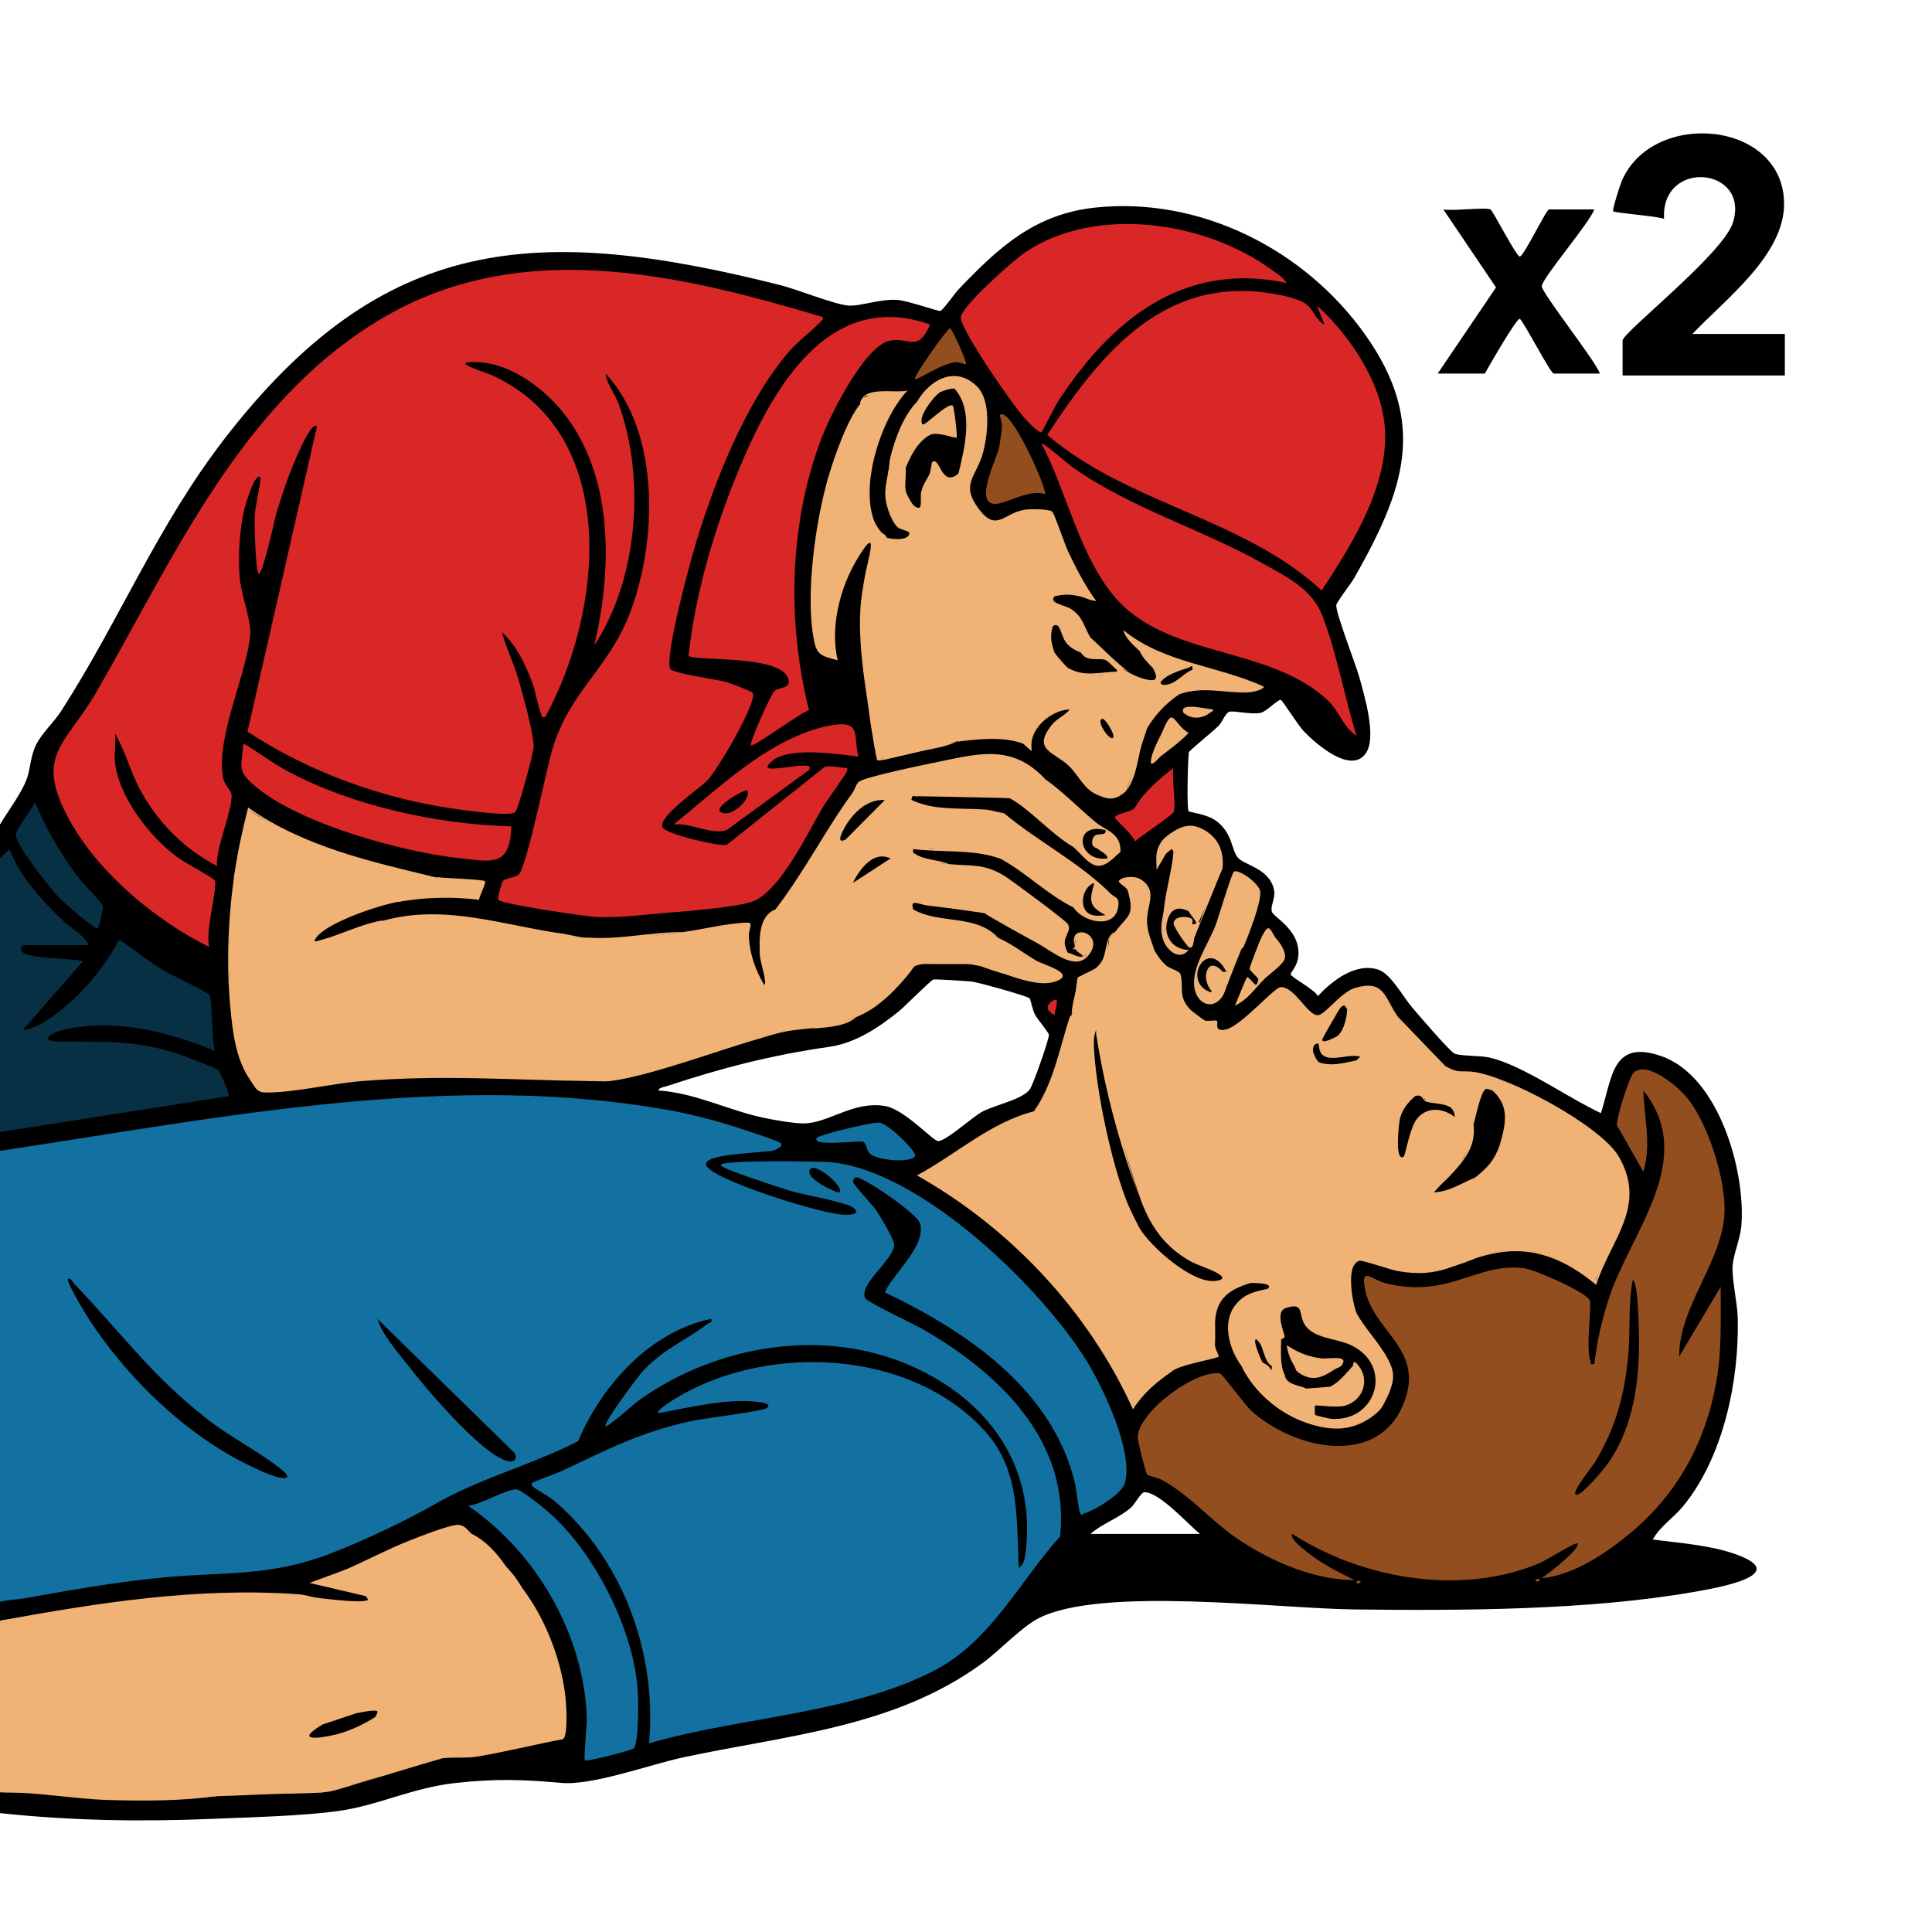 <?xml version="1.0" encoding="UTF-8"?>
<svg id="Layer_1" data-name="Layer 1" xmlns="http://www.w3.org/2000/svg" viewBox="0 0 1024 1024">
  <rect x="0" y="0" width="1024" height="1024" fill="#808080" stroke="none"/>
  <defs>
    <style>
      .cls-1 {
        fill: #ffffff;
      }

      .cls-2 {
        fill: #934e1f;
      }

      .cls-3 {
        fill: #f0b375;
      }

      .cls-4 {
        fill: #083045;
      }

      .cls-5 {
        fill: #1271a1;
      }

      .cls-6 {
        fill: #000000;
      }

      .cls-7 {
        fill: #d92626;
      }
    </style>
  </defs>
  <path class="cls-1" d="M0,437V0h1024v1024H0v-63l5.006-.823c49.789,3.056,100.293,3.724,149.707-.012,14.683-1.11,26.837-2.366,41.207-5.886,34.284-12.556,69.558-15.073,105.523-11.168,19.975-2.776,39.674-7.226,59.097-13.351l76.628-15.153c38.902-8.164,74.924-24.62,103.117-52.33,14.568-12.416,35.519-14.204,54.121-15.224,17.028-.933,34.124-.41,51.164.276,76.713,5.764,153.602,5.488,230.888-2.362,4.698-.477,53.946-7.38,52.597-13.445-1.637-7.36-42.191-12.731-50.141-13.151-5.56-.498-4.893-4.035-1.787-7.579,38.802-34.023,46.621-90.265,39.147-138.792,5.244-19.647,6.519-35.312,1.538-55.744-4.729-19.402-14.517-42.152-32.648-52.256-25.189-14.037-29.613,4.918-34.291,25.14-1.209,2.032-2.398,3.125-4.7,1.887l-35.14-19.417c-14.979-7.819-25.119-10.161-41.129-11.478-12.913-11.737-23.633-25.595-33.997-39.571-10.598-12.781-26.996-.698-35.869,8.47-.51.234-1.021.419-1.536.43-1.138.024-18.098-11.96-16.026-14.582,8.733-10.996.682-21.574-8.649-28.712-1.457-1.326-2.023-3.034-1.854-4.986,5.179-13.224-4.41-18.431-14.814-23.236-1.914-1.088-3.355-2.73-4.241-4.743-3.199-13.743-10.71-19.295-24.115-21.815-2.83-2.74-.913-28.155-.431-33.456,8.081-7.077,15.611-14.596,22.59-22.556,5.711.307,11.356.458,16.936.452,3.789-3.247,7.664-5.43,11.626-6.548,5.733,8.058,12.045,15.561,18.934,22.511,47.669,40.352,14.012-53.565,8.06-68.729l-.175-2.737c25.683-40.047,50.188-82.382,23.545-129.281-30.132-53.04-93.131-87.504-154.291-78.347-31.576,4.728-55.691,29.064-74.731,52.678l-2.64,1.359c-15.536-4.916-28.434-7.918-44.908-2.878l-5.577-.128c-58.827-18.072-127.037-36.121-189.44-24.697-103.659,18.977-159.651,120.759-204.803,206.469-9.265,17.234-19.702,33.729-31.734,48.597-4.562,16.298-8.764,28.372-19.155,42.46l-2.61.443Z"/>
  <path class="cls-5" d="M0,610l3.892-1.936c39.872-7.144,80.121-13.735,120.366-19.023,84.211-11.066,156.287-15.222,240.448-.636,4.548.788,49.059,13.136,50.668,16.301,2.196,4.317-2.01,5.987-5.487,7.183-11.828.285-23.048,2.036-33.661,5.251,5.437,7.767,72.895,28.391,74.567,24.577.252-.574-6.149-2.454-7.056-2.641-7.849-.83-61.915-15.971-62.938-20.151-.662-2.705.433-3.938,3.066-4.284,36.697-2.454,66.544-4.402,100.476,15.326,45.254,26.311,106.831,88.445,114.227,142.739,1.838,13.497-.686,17.939-11.317,25.193-4.117,2.809-15.512,10.491-17.162,3.127-4.853-55.448-53.293-91.139-100.416-113.539-3.324-1.598-2.151-4.76-.44-7.099l11.048-15.057c2.726-3.913,7.173-11.218,5.594-16.064-1.612-4.947-32.35-25.079-31.576-23.134,9.525,9.849,16.738,20.974,21.639,33.375-2.824,7.734-7.399,14.87-13.726,21.405-3.655,4.36-2.158,7.66,4.491,9.901,48.838,22.586,104.169,62.832,96.94,124.301l-9.978,12.29c-23.845,35.015-49.938,64.772-93.795,73.8-38.745,8.862-77.656,16.839-116.732,23.929-.317-21.575-1.207-41.554-7.835-62.381-9.254-29.08-27.84-57.612-54.033-73.235-1.945-1.912-1.738-4.495.718-5.756l14.545-5.728c33.802-18.7,69.329-28.404,106.395-32.707-17.391-.995-34.8.799-52.226,5.38-8.698-.977.262-7.195,3.575-9.47,40.84-28.043,107.446-28.215,149.005-1.181,31.919,20.763,38.678,45.597,38.439,81.625,7.616-65.349-51.351-106.363-111.845-106.737-40.371-.249-77.027,15.89-106.075,41.89-6.498,2.304-4.492-2.328-2.762-6.174,8.632-19.191,31.015-37.559,47.389-47.212-28.516,10.244-48.585,34.765-60.687,61.795-39.043,16.386-77.395,33.772-114.896,52.997-30.206,15.386-62.749,18.096-95.991,19.034-31.629,3.141-63.188,8.063-94.331,13.234l-2.523-1.511v-239Z"/>
  <path class="cls-6" d="M0,437c4.187-7.055,11.568-16.771,14.222-24.278,2.056-5.816,1.84-11.752,4.954-18.046,3.031-6.126,9.448-11.907,13.226-17.774,30.669-47.618,50.797-97.818,86.186-143.814,84.332-109.607,166.011-114.381,294.832-82.01,9.118,2.291,28.822,10.294,36.204,10.874,6.442.506,16.359-3.584,25.909-2.988,5.406.338,21.686,6.084,22.844,5.844,1.3-.27,7.845-9.497,9.596-11.335,21.109-22.16,40.382-40.049,72.549-43.451,55.683-5.889,110.928,22.259,142.864,67.09,33.828,47.488,20.674,82.808-5.581,129.193-1.613,2.85-9.247,12.612-9.521,14.344-.585,3.69,10.429,31.859,12.212,38.354,2.687,9.793,9.389,31.884,3.355,40.347-7.986,11.201-26.565-5.25-32.877-11.825-2.805-2.922-11.116-15.998-11.993-16.519-1.275-.758-7.669,6.107-10.696,6.778-5.147,1.14-13.585-1.172-16.678-.55-1.847.371-3.825,5.429-5.577,7.295-2.41,2.568-15.51,13.137-15.859,14.141-.514,1.479-1.295,30.239-.163,31.322.562.538,9.742,1.537,14.489,5.011,9.025,6.605,8.047,15.726,11.764,19.741,3.031,3.274,12.829,5.065,17.2,12.293,4.64,7.673-.544,11.856.676,16.252.64,2.305,11.215,7.823,13.564,17.513s-3.845,14.457-3.65,15.579c.28,1.615,13.111,8.34,14.451,11.6,7.651-8.288,20.132-17.965,32.051-14.03,6.66,2.199,13.114,14.447,17.937,20.059,3.172,3.692,20.047,23.477,22.536,24.464,3.245,1.287,13.208.987,18.025,1.975,4.166.855,8.736,2.657,12.635,4.365,15.227,6.666,31.514,17.923,46.824,25.176,6.047-18.63,5.78-39.442,32.164-30.165,30.386,10.684,44.547,60.814,42.303,89.649-.541,6.946-4.203,15.371-4.641,21.152-.544,7.176,2.5,19.84,2.702,27.834.841,33.203-7.575,73.935-29.072,100.004-4.989,6.05-12.045,10.487-15.966,17.523,14.05,1.834,30.421,2.977,43.781,7.73,31.078,11.057-10.96,18.121-21.578,19.984-55.95,9.816-123.643,10.043-180.741,9.335-40.882-.507-134.054-12.375-167.161,4.762-8.822,4.567-20.668,17.179-29.409,23.591-46.88,34.39-103.662,38.217-158.902,50.098-17.641,3.794-47.956,14.965-64.477,13.496-20.626-1.833-34.827-2.287-55.996.03-22.869,2.504-41.032,11.906-62.139,14.861-19.097,2.673-46.973,3.32-66.839,4.161-37.591,1.591-75.136.979-112.538-3.038v-11c.564-1.913,1.436-1.912,2,0l11.966-.041c33.414,3.588,67.251,4.775,101.034,2.041,8.326-3.099,17.47-3.512,26-1,9.768-1.568,19.768-1.901,30-1,1.644-2.807,10.492-5.307,13-3,16.504-5.554,33.171-10.554,50-15,.26-.913.754-1.66,1.54-2.193.749-.507,16.455-1.151,17.46,1.193,14.844-3.577,29.824-6.906,44.94-9.988,4.076-1.055.126-27.961-.488-30.616-4.022-17.401-10.205-33.653-20.452-48.396-3.377-.07-9.881-8.72-9-12-5.155-6.476-11.037-12.461-18-17-2.007.123-4.33-.816-6.97-2.817-18.812,4.876-37.129,12.123-54.949,21.739-1.684.443-3.378.461-5.081.078l-13.634,5.893c-.43.531-.409,1.11-.031,1.727,8.486,1.168,16.707,3.295,24.666,6.381,3.596-.919,3.7,2.543.451,4.314-2.155,1.175-21.02-.381-24.274-1.186l-1.177-2.128c-11.443-1.432-24.182-2.151-36.601-1.98-45.389.628-87.788,6.291-132.399,13.98v-10c4.646-1.134,9.58-1.221,14.256-2.065,23.058-4.164,48.894-8.684,73.256-10.923,32.822-3.016,55.589-.34,87.471-12.529,17.302-6.615,40.187-17.449,55.667-26.333,23.964-13.752,51.084-20.655,75.737-33.263,12.504-29.589,38.167-58.12,70.607-64.881.609,2.574-.78,1.756-1.872,2.592-11.706,8.948-22.9,12.991-34.147,24.877-2.487,2.628-21.566,28.019-19.974,29.514.818.768,15.789-12.441,17.688-13.801,40.938-29.322,97.789-38.918,144.658-18.034,39.477,17.589,65.044,51.459,60.516,96.209-.332,3.285-.741,9.04-3.851,10.638-1.424-26.573.895-52.061-18.473-73.037-39.031-42.272-112.237-45.855-160.558-18.483-1.081.612-13.897,8.046-11.98,9.509,16.669-2.946,36.403-8.065,53.376-5.862,2.264.294,7.272,1.228,3.618,3.367-2.788,1.632-33.467,5.342-40.177,6.823-27.041,5.968-44.058,15.08-68.459,26.541-2.377,1.116-14.796,5.548-15.352,6.159-.368.405-.232,1.384.621,2.055,3.229,2.546,8.089,4.696,11.842,7.959,36.034,31.332,53.854,80.614,49.537,127.969,48.04-13.972,107.063-15.51,151.666-38.829,29.452-15.398,44.746-46.847,66.189-70.812,5.41-50.493-32.05-86.275-72.193-109.528-4.721-2.735-30.241-14.738-31.163-16.856-3.281-7.533,15.648-20.672,15.455-28.371-.069-2.733-7.721-15.456-9.725-18.34-1.941-2.793-12.055-13.4-12.109-14.923-.035-.994.554-2.104,1.432-2.327,3.17-.805,32.975,19.277,34.227,24.699,2.818,12.198-14.113,25.794-18.781,36.271,43.455,20.799,88.623,51.356,100.698,100.814.844,3.458,1.875,14.523,2.77,16.231s1.448.348,2.17.134c5.659-1.669,20.103-10.264,21.679-16.345,4.299-16.588-11.115-49.263-19.907-63.732-24.002-39.496-89.175-102.458-136.875-106.125-4.244-.326-57.462-1.344-57.549,1.538-.06,1.985,33.543,12.634,37.248,13.763,6.777,2.064,29.297,5.861,33.102,8.898,3.902,3.114-.389,3.627-3.943,3.719-11.247.293-63.446-16.572-71.889-23.886-1.604-1.39-3.587-2.507-1.5-4.488,4.21-3.996,27.946-4.507,34.44-5.564,1.022-.166,6.046-2.286,4.549-3.926-1.352-1.48-26.05-9.339-30.006-10.5-7.593-2.228-17.078-4.746-24.791-6.216-118.331-22.555-241.962,3.083-359.198,20.698v-10l.375-2.083,118.454-18.603c.412-.404-3.623-9.689-4.496-10.631-1.246-1.344-21.74-8.82-24.759-9.502-20.417-4.612-38.779-5.982-59.689-5.191-10.615-1.397-5.96-7.747,1.838-9.725,26.691-6.769,54.399-.315,79.521,9.448-.444-8.488-1.126-16.933-2.044-25.337-16.479-7.537-31.772-17.151-45.88-28.84.366.624.372,1.245.14,1.914-4.206,12.133-26.004,34.122-37.709,41.147-2.008,1.205-11.454,6.316-13.005,5.271-1.792-1.206-1.772-1.794-1.642-3.878l28.832-33.199c-9.168-.27-18.219-1.383-27.154-3.338-4.41-1.024-5.392-8.283-.281-6.452.007-.772.172-1.944.679-2,4.055-.451,27.568-.756,30.415,0,1.393.37,2.453.868,3.406,2-17.311-11.581-33.032-28.112-42.979-47.196-1.216,1.444-2.094,2.376-4.021,1.196v-18Z"/>
  <path class="cls-3" d="M250,813c6.961,4.541,12.849,10.522,18,17,4.398,4.81,5.564,6.351,9,12,13.7,20.878,25.976,52.152,22.304,77.429-.181,1.245-1.772,1.832-2.918,1.986l-25.143,5.319-17.449,3.033-.795,1.233c-6.169,1.02-13.415.173-19,1-16.824,4.444-33.49,9.444-50,15-4.722,1.36-7.835,2.602-13,3l-28.641-.097c.651.378.199.744-1.359,1.097-8.69.382-17.284.793-26,1-33.316,2.701-66.985,1.574-99.559-1.961l-13.441-.039c-.667.007-1.333-.005-2,0v-90c55.431-10.913,112.24-19.191,169-13,4.613.41,22.935,2.953,26,.989.175-.112-.701-1.564-1-1.989-8.248-3.161-16.788-5.352-25.621-6.573l.167-1.217,14.454-6.21c11.366-4.944,22.493-10.931,34.036-15.464,4.871-1.913,22.205-8.829,26.242-8.325,3.374.422,4.755,3.149,6.722,4.789Z"/>
  <path class="cls-4" d="M0,455l4.986-4.992c5.543,14.619,17.218,27.398,28.488,38.018,4.246,4.001,11.29,7.713,13.526,12.974H12.5c-.392,0-1.664,1.494-1.496,2.485.852,5.018,27.834,4.164,33.007,6.026l-32.005,36.483c8.73-.815,19.405-9.525,26.006-15.483,9.599-8.665,19.149-20.942,25.004-32.508,7.848,4.856,14.824,10.912,22.679,15.803,3.762,2.342,24.436,12.119,25.138,13.357,1.996,3.518,1.083,24.189,3.162,29.832-25.005-10.029-50.982-17.014-78.195-11.695-8.499,1.661-16.406,6.693-3.288,6.787,22.067.159,37.244-.927,59.252,5.65,3.388,1.013,22.379,8.085,23.957,9.549,1.022.947,6.291,12.717,5.286,13.711L0,600v-145Z"/>
  <path class="cls-3" d="M169,847c-26.746-.82-53.722-1.989-80.485.015-29.778,2.229-58.907,9.512-88.515,12.985v-1c52.378-9.59,104.93-17.859,158.48-13.979,3.298.239,7.503,1.711,10.52,1.979Z"/>
  <path class="cls-6" d="M897,177h49v22h-86v-18.5c0-4.297,53.279-45.922,58.48-62.516,9.226-29.431-38.292-34.032-36.486-1.98-3.493-1.451-25.962-3.119-26.995-4.011-.628-.542,3.666-13.962,4.522-15.971,16.276-38.219,85.557-32.294,86.078,11.646.327,27.526-31.469,51.22-48.6,69.333Z"/>
  <path class="cls-6" d="M790,111c1.283.718,13.693,24.981,15.5,24.978,2.136-.004,14.03-24.978,15.5-24.978h24c-2.49,7.161-27.532,36.218-27.824,40.661-.224,3.402,28.395,39.437,30.824,46.339h-24.5c-1.707,0-16.385-28.49-18.012-29.007-1.639-.521-16.808,25.916-18.488,29.007h-25l30.912-45.653-27.912-41.347c4.215.944,22.752-1.258,25,0Z"/>
  <path class="cls-6" d="M151.995,782.994c-3.191,2.815-24.677-8.581-28.661-10.827-30.341-17.103-57.017-43.86-76.146-72.854-1.546-2.343-12.237-20.201-11.182-21.307,1.252-1.313,2.681,1.759,3.195,2.293,25.362,26.345,40.51,48.305,70.907,72.092,11.723,9.174,29.977,18.615,39.824,27.175.71.617,3.101,2.51,2.062,3.427Z"/>
  <path class="cls-6" d="M272.794,770.182c1.895,3.643-.828,5.206-4.502,4.042-14.024-4.441-43.042-38.841-52.683-51.333-5.511-7.141-12.966-15.478-15.597-23.891l72.783,71.182Z"/>
  <path class="cls-6" d="M444.994,631.995c-.727.725-17.325-6.664-15.993-11.474,1.706-6.163,18.819,8.656,15.993,11.474Z"/>
  <path class="cls-7" d="M61,404.5c2.406,18.574,18.425,39.025,33.09,49.91,2.969,2.204,19.454,11.16,19.808,12.27,1.432,4.49-5.476,28.278-2.91,35.32-28.474-14.114-58.68-39.205-74.157-67.332-19.077-34.671-2.126-39.48,14.336-68,41.039-71.102,76.586-153.27,150.527-197.473,73.55-43.97,157.321-24.154,234.302-1.179.369,1.48.068,1.31-.635,2.079-4.939,5.399-12.187,10.448-17.33,16.438-22.623,26.35-39.321,68.55-49.296,101.704-3.128,10.396-16.303,58.69-13.591,66.123.961,2.635,25.504,5.737,30.639,7.358,1.655.522,12.754,4.793,13.13,5.395,2.866,4.589-18.658,41.02-23.877,46.425-4.338,4.492-26.05,19.094-23.959,24.822,1.337,3.664,29.991,10.419,34.164,9.398l51.794-41.254c1.905-.812,8.104.138,10.461.522,1.168.19,1.926-.603,1.523,1.488-.28,1.453-10.892,15.918-12.822,19.184-7.739,13.096-22.488,44.375-37.003,49.997-8.453,3.274-37.129,5.366-47.713,6.287-11.487,1-23.505,2.481-35.029,2.069-5.745-.206-50.904-6.915-52.369-9.135-.566-.859,1.844-9.104,2.434-9.897,1.275-1.713,6.239-1.665,8.442-3.558,4.026-3.46,14.718-55.734,17.54-65.46,9.205-31.719,29.724-42.875,41.248-72.752,14.629-37.929,16.444-95.782-12.735-127.246.689,5.738,4.801,10.439,6.75,15.738,14.438,39.256,10.529,93.103-12.751,128.255,9.175-39.142,10.418-86.459-14.198-120.306-10.44-14.354-28.826-28.831-47.278-29.72-17.36-.836,3.541,5.209,7.145,6.854,68.622,31.327,58.889,125.518,28.307,181.177-2.498.37-1.562-.132-2.092-1.389-1.997-4.737-2.813-11.704-4.878-17.125-3.678-9.655-8.377-19.442-16.006-26.477,2.293,8.483,6.264,16.325,8.705,24.778,2.195,7.601,8.137,28.991,8.175,35.823.018,3.168-8.328,33.944-9.853,34.927-3.456,2.228-25.869-.955-31.358-1.714-38.619-5.342-78.053-19.681-110.508-41.011l36.824-161.805c-3.367-3.815-14.113,24.09-14.738,25.75-2.351,6.247-4.837,13.83-6.763,20.237-.627,2.087-7.696,34.554-9.482,32.007-1.641-2.34-2.244-27.165-1.994-31.483.188-3.245,3.637-18.777,2.977-19.511-2.8-3.118-8.017,14.936-8.319,16.169-2.713,11.074-3.518,24.977-2.713,36.362.612,8.657,6.052,23.292,5.702,29.834-1.1,20.528-18.528,55.129-14.431,76.894.687,3.652,4.366,6.761,4.495,9.024.493,8.686-8.346,27.555-7.74,37.71-17.596-9.187-31.514-23.25-40.844-40.644-5.251-9.791-7.618-20.336-13.145-29.355.449,4.912-.618,10.726,0,15.5Z"/>
  <path class="cls-3" d="M612,504c2.185,3.446,3.265,5.247,6.482,8.015,1.388,1.194,6.772,2.745,7.191,4.262,1.927,6.979-1.56,11.911,5.326,18.931.561.572,7.244,5.653,7.712,5.763,1.587.372,5.801-.385,6.251.069.939.948-1.958,6.279,5.062,4.511,7.959-2.005,25.25-22.036,28.626-22.33,7.434-.647,14.451,15.227,19.88,14.839,3.891-.278,12.097-12.1,19.462-14.355,16.096-4.928,15.867,5.448,23.007,15.295,7.788,9.121,15.733,18.335,25,26,6.812,3.956,7.94,2.425,14,3,15.691,3.532,29.657,10.271,43.595,18.497,25.729,15.184,48.459,29.198,35.611,62.942-4.662,10.2-9.3,20.138-13.914,29.812-17.725-13.586-38.993-21.737-60.798-13.51-21.987,10.483-41.593,9.548-63.873,1.839-8.986,6.463-5.36,19.222-1.621,28.42,3.873,7.105,9.679,13.159,14,20,5.33,7.871,6.13,16.391,2,25-2.389,5.015-3.219,6.56-8,10-11.376,6.924-22.701,6.119-35,3-14.162-4.904-27.684-16.5-34-30-6.862-11.463-10.463-28.067,2-37,4.467-2.82,11.504-3.59,11.995-4.006,3.569-3.021-7.994-3.024-8.995-2.994-10.497,1.496-20.899,9.452-19,21-.032,3.634.225,7.383,0,11-.53,2.051-.198,4.202.995,6.453l-19.732,5.659c-2.283.407-3.705,1.369-4.263,2.888-8.03,5.494-15.245,11.637-20.5,19.978-23.569-52.081-64.946-96.002-114.498-123.992,20.924-11.226,38.546-27.893,61.997-33.986,1.635-1.416,2.961-2.914,4.106-4.748,7.637-12.23,11.871-31.322,14.894-45.252.115-.351.899-.699,1-1,1.428-4.029,2.095-8.029,2-12,.418-1.849.922-7.398,1.176-7.829.282-.478,8.022-3.886,9.824-5.171,4.34-3.88,6.655-9.315,6.947-16.305l3.053-2.695c6.821-9.069,10.351-8.337,7-21-.328-1.975-1.401-4.046-3.219-6.213,15.472-5.812,15.195,9.38,12.799,19.977-.744,6.284,1.568,11.838,4.42,17.236Z"/>
  <path class="cls-3" d="M554,413c9.638,6.771,17.902,15.554,27,23l1.396,2.57c-7.811-.408-11.926,6.663-7.253,12.967.225,1.442-.255,1.875-1.495,1.22l-4.647-3.757c-11.871-6.826-23.376-20.447-34-26-15.823-1.948-31.823-2.281-48-1-3.103.555-3.166-1.566-4,2,10.419,5.044,23.085,6.71,38,5,4.752.299,6.689,1.298,11.306,2.118,18.112,15.148,40.097,26.109,56.694,42.882,4.876,3.166,3.113,12.118-2.377,12.844-.951.126-1.135-.735-.623-1.844-6.125-.21-10.264-3.721-9.575-10.244-.007,2.784-.482,5.199-1.425,7.244,2.05,3.673-.257,4.056-2.504,1.027l-3.496-2.027c-13.688-6.691-25.71-18.959-39-26-5.32-1.905-10.486-3.572-15.5-5-.148.504-.298.897-.456.9-6.75.14-13.969-.39-20.544-.9-3.111-.377-6.277-.377-9.5,0-.092.2-.091,1.692,0,2,5.344,3.63,11.677,5.63,19,6,11.717,1.149,18.338-.517,29.31,6.19,3.652,2.232,32.508,23.653,33.599,25.457,2.936,4.857-4.794,6.738.091,15.354,9.319,4.764.037,4.674-5.111.855-3.532-2.645-7.162-4.596-10.889-5.855-3.687-2.027-27.018-14.721-28-16-9.533-2.678-19.955-3.964-30-4-4.993-.58-9.757-3.869-8,2,1.653,2.259,4.218,3.052,6.857,3.738,13.856,1.439,26.57,5.193,38.143,11.262,8.38,3.931,13.119,7.984,20.307,12.193,3.821,2.237,21.122,6.732,10.693,10.807-13.566-.112-26.916-2.749-40.05-7.91-10.498-2.343-25.051-4.225-34.95-.09-.337.235-.686.683-1,1l-3,4c-7.136,8.548-16.072,17.63-27,22-12.19,4.706-24.906,6.664-38.15,5.874-30.572,10.385-61.522,19.761-92.85,28.126-2.711.293-6.166.031-9,0-53.101-5.465-108.727-3.454-162.225,4.346-8.461,2.832-14.719,1.384-18.775-4.346-8.141-11.3-9.739-26.254-11-40,.012-5.516.012-11.016,0-16.5-.937-5.141-.861-11.746,0-17,.32-5.461.32-10.961,0-16.5.475-5.815,1.202-12.208,2-18,2.625-11.6,5.177-23.459,7.655-35.579,29.442,18.202,64.346,29.724,99.345,35.579.329.039.671-.036,1,0,7.783,1.327,15.669,2.125,23.656,2.397,1.119,1.091-1.261,7.611-2.667,8.154-14.566-1.335-28.563-.518-41.989,2.449-10.016,1.706-36.609,10.588-43.02,18.48-3.55,4.37,1.73,1.578,3.02,1.52,10.358-2.591,21.711-6.043,31-10,.324-.054.674.05,1,0,17.582-3.859,35.646-2.777,53.239.182,14.376,3.089,28.629,5.361,42.761,6.818,3.199.441,8.062,1.783,11,2,17.278.66,34.611-.34,52-3,10.921-1.458,23.031-4.687,34-5,.41,10.661,1.316,24.14,9,33,1.862-.332-1.781-11.431-2-14-1.325-10.735,1.342-19.401,8-26,16.07-21.079,26.205-41.741,41-62,1.352-1.317,2.558-2.982,3.619-4.993,4.439-3.594,47.607-12.2,55.718-13.362,17.1-2.449,29.452-1.358,42.663,11.355Z"/>
  <path class="cls-2" d="M890.011,718.994l21.985-36.986c-.109,17.135.734,33.178-2.296,50.192-5.957,33.442-21.395,61.052-47.809,82.191-12.659,10.131-28.667,20.578-44.886,22.114,2.03-1.184,21.55-16.051,18.989-18.5-.789-.754-16.793,9.063-19.324,10.164-41.248,17.952-94.669,8.892-131.664-15.165-2.268,2.443,8.413,10.101,10.107,11.382,7.011,5.305,15.084,9.212,22.899,13.113-21.138-.127-42.714-9.277-60.315-20.696-15.171-9.842-26.012-23.647-41.669-32.331-2.084-1.156-7.193-2.176-8.038-2.962-.724-.673-4.88-17.716-4.958-19.137-.711-13.062,29.759-36.224,43.465-34.485,1.272.161,13.427,16.824,16.481,19.634,21.729,19.992,66.093,30.865,80.517-2.529,12.887-29.836-15.809-38.75-20.052-61.935-2.22-12.128,3.263-4.722,11.719-2.72,32.951,7.799,46.989-11.001,72.228-8.229,5.949.653,32.581,12.443,35.102,16.902,1.431,2.531-2.211,25.031.475,32.529.47,1.312-.627,1.801,2.027,1.463,1.446-12.084,4.157-23.991,7.992-35.519,11.617-34.925,46.929-73.317,18.026-109.484.381,14.363,4.412,28.763-.025,42.991l-13.978-24.572c-.437-3.387,6.517-25.755,8.937-27.971,7.139-6.534,23.856,7.846,28.468,13.638,11.02,13.839,20.224,42.851,19.622,60.446-.884,25.857-24.244,49.934-24.025,76.462Z"/>
  <path class="cls-3" d="M518,205c6.329,10.923,4.671,23.146,3,35-3.468,12.794-12.193,16.457-2.235,29.735,9.582,12.778,13.318,1.849,24.825.356,2.549-.331,12.611-.393,14.163,1.157,1.167,1.166,6.76,17.683,8.391,21.107,4.326,9.08,8.907,18.016,14.848,26.151-3.144-.076-5.53-1.753-8.993-2.507-3.325-2.786-9.16-1.426-13,0-3.405,3.816,5.166,4.512,8.691,6.808,6.322,4.118,6.795,9.342,10.309,15.192,3.217,3.187,6.114,6.619,8.691,10.296.141,1.865-12.032.539-13.691-2.296-6.444,3.278-11.652-7.202-13.538-12.713l-1.462-1.287c-2.964,4.375-1.219,9.672,1,14,2.581-1.498,8.436,5.474,7,8,7.775,4.33,16.441,4.996,26,2-.873-.284-.86-.618,0-1-.521-1.403-.496-2.563.841-2.069,5.549,4.107,11.413,6.827,17.59,8.162,2.753-1.354,4.276-1.052,4.569.908,5.408-2.037,10.786-4.591,16.134-7.661l.866.661c.097-.607.25-1.165.595-1.55,1.566-1.748,33.392,8.232,34.819,10.467,1.365,2.139-5.408,2.129-7.566,2.061-12.913-1.644-22.695-.939-35.233,1.489-.114.022,1.499-1.609.386.532-6.872,4.644-12.793,10.853-17,18-3.653,11.014-7.32,22.014-11,33-.279.344-.656.722-1,1-4.964,3.837-9.394,2.591-15,1-6.656-2.993-9.476-10.329-14.453-15.047-7.846-7.438-19.79-8.476-8.968-21.874,2.68-3.318,6.804-4.76,9.421-8.068-10.323.326-22.568,11.063-20.009,21.987-1.928-.868-3.278-2.866-4.991-3.998-10.666-4.876-22.921-3.819-34-1-.329.038-.673-.043-1,0-6.848,1.307-12.848,2.973-18,5-4.331.991-8.684,2.03-13,3-3.452.176-6.928.674-10.428,1.495l-2.337-14.702-1.235-.793c-.834-4.535-1.307-9.409-2-14-1.911-16.538-3.791-33.313-4-50,.325-5.741,1.38-11.51,2.322-17.178,1.299-7.811,8.567-30.556-4.174-9.174-9.067,15.216-14.251,35.935-10.148,53.342-9.937-2.622-11.362-3.103-12.999-12.989-1.573-28.298,1.68-56.578,8-84,3.138-10.725,10.065-30.64,17-39-1.269-6.213,21.479-7.029,22.034-5.932-12.329,20.03-29.196,58.587-8.034,76.932,2.869.945,11.96,1.677,11.978-2.5.004-1.045-4.535-1.731-6.063-2.915-1.964-1.523-4.087-6.151-4.915-8.585-1.134-7.305-1.134-14.639,0-22,.389-2.387.342-4.358,1-7,3.724-10.06,7.862-20.108,14-29,6.776-11.897,20.63-19.513,32-8Z"/>
  <path class="cls-7" d="M701.994,171.994l-3.983-9.994c15.283,13.599,29.868,34.756,34.535,54.954,7.817,33.829-14.167,68.85-32.046,96.027-41.423-38.449-102.756-45.868-145.445-82.481,27.412-41.76,60.245-83.069,116.292-75.345,5.603.772,15.703,2.623,20.373,5.627,4.811,3.096,5.4,9.001,10.276,11.213Z"/>
  <path class="cls-1" d="M545.797,529.214c.361.47,1.591,6.445,2.823,8.665,1.293,2.329,7.254,9.451,7.328,10.572.15,2.26-8.377,26.523-10.095,28.902-3.883,5.376-18.734,8.383-25.176,11.824-5.329,2.846-18.999,15.457-23.35,15.625-2.723.105-17.885-16.808-28.069-18.561-17.145-2.951-29.961,9.167-43.397,9.183-5.29.006-15.417-1.78-20.869-2.917-18.805-3.924-36.497-13.251-55.988-14.518.011-1.519,3.003-1.847,4.229-2.253,29.362-9.726,55.739-16.526,86.136-20.865,14.091-2.011,26.283-10.185,37.095-18.905,2.962-2.388,16.798-16.395,18.271-16.802.989-.273,18.219.814,20.485,1.115,3.419.454,29.606,7.672,30.576,8.935Z"/>
  <path class="cls-7" d="M492.999,172.012c-6.723,15.569-11.603,6.083-21.818,8.67-13.191,3.341-30.863,38.87-35.662,51.337-17.321,45.004-18.485,97.856-6.701,144.394-3.542.611-29.678,19.987-30.806,18.586-.993-1.232,10.746-27.531,12.603-28.885,2.787-2.031,9.44-1.142,6.88-7.089-5.322-12.364-51.704-8.294-52.574-11.632,3.831-33.576,13.713-67.236,26.615-98.358,17.231-41.564,47.011-96.372,101.463-77.024Z"/>
  <path class="cls-7" d="M682,149.989c-55.019-11.846-93.433,20.051-121.412,63.099-1.689,2.599-7.854,15.403-8.603,15.91-1.327.897-7.872-6.229-9.011-7.471-6.088-6.634-33.63-46.264-33.716-53.201-.071-5.761,27.972-30.462,34.022-34.546,37.204-25.114,95.492-16.648,131.032,9.408,2.669,1.956,5.948,3.939,7.688,6.801Z"/>
  <path class="cls-7" d="M718.989,389.999c-7.445-4.851-8.89-12.961-15.469-19.02-31.935-29.41-85.752-21.733-113.486-55.514-18.151-22.109-24.898-55.273-38.029-80.46.714-.772,14.986,11.622,16.682,12.807,31.216,21.811,67.595,32.397,100.333,50.667,13.55,7.562,26.636,13.729,32.242,28.758,7.546,20.23,11.367,42.145,17.727,62.761Z"/>
  <path class="cls-5" d="M335.759,926.766c-.983.888-24.854,7.201-25.753,6.228-.766-.828,1.172-18.678,1.032-22.533-1.612-44.321-26.816-87.673-63.037-112.45,6.025-.009,21.306-9.411,26.108-8.523,3.015.557,15.981,11.272,18.902,13.999,23.224,21.68,43.047,61.199,45.038,92.962.311,4.957.631,27.675-2.29,30.316Z"/>
  <path class="cls-7" d="M271.004,438.001c-.575,21.699-10.263,18.699-27.372,16.867-30.441-3.259-84.542-18.175-108.097-37.898-10.148-8.497-7.532-9.999-6.529-22.964,8.039,4.751,15.351,10.434,23.639,14.849,34.815,18.546,79.146,28.002,118.359,29.146Z"/>
  <path class="cls-7" d="M454.994,400.994c-11.195-1.298-38.236-5.623-46.474,3.026-.587.616-2.424,2.166-1.515,2.974,1.734,1.542,17.644-2.117,21.491-.999.969.282.465,1.246.494,1.985l-43.645,31.861c-7.687,3.139-19.737-4.062-28.34-2.852,14.232-11.461,28-23.993,43.107-34.376,11.851-8.145,27.211-16.214,41.627-18.364,15.071-2.248,10.336,6.027,13.254,16.745Z"/>
  <path class="cls-3" d="M640,441c6.437,4.355,8.662,11.331,8,19-4.293,10.119-8.678,20.079-13.156,29.881-.904-2.78-2.821-4.919-4.844-6.881-5.091-2.591-8.999-1.757-11,4-3.228,5.465-2.604-.707-1.759-4.37l-.241-1.63c.988-9.42,4.008-19.267,4.79-27.829.16-1.755.54-1.743-.79-3.171-2.66.667-4.674,2.751-6.042,6.251-2.73,2.335-.894-7.158.042-9.251,1.302-2.236,2.942-3.541,5-5,6.822-4.096,12.791-4.636,20-1Z"/>
  <path class="cls-4" d="M51.994,491.995c-1.348,1.485-19.169-14.634-20.95-16.493-4.282-4.469-23.791-28.809-22.638-33.525.873-3.57,8.474-12.599,10.095-16.954,5.763,14.024,13.169,26.692,22.089,38.889,2.34,3.2,13.247,14.411,13.943,16.133.401.993-2.127,11.498-2.538,11.951Z"/>
  <path class="cls-2" d="M553.995,261.994c-7.906-3.169-20.972,5.175-26.517,5.088-11.713-.183,1.112-24.004,2.262-30.843.498-2.959,1.226-7.862,1.355-10.753.068-1.511-1.397-5.155-1.09-5.479,5.11-5.388,24.594,37.874,23.99,41.987Z"/>
  <path class="cls-3" d="M648,515c.037-1.42.704-1.42,2,0,.312-.85.645-.844,1,0,.982,1.902.649,4.569-1,8-3.365,13.324-15.502,11.369-17,0,.035-2.656,1.982-1.796,5.843,2.58l3.157.42c-.745-.263-.724-.599,0-1-3.432-6.663-2.95-17.192,6-10Z"/>
  <path class="cls-3" d="M651,515c-2.535-4.683-6.689-9.027-12.33-6.932l-.998-1.126c5.355-11.191,9.704-22.798,13.047-34.822,2.529-13.184,12.139-9.415,16.234.258-1.486,10.159-4.137,20.033-7.953,29.622-.165.369-.847.671-1,1l-5.161,12.226c-.841,1.52-1.566,1.556-1.839-.226Z"/>
  <path class="cls-1" d="M636,812.989h-57.999c6.476-5.721,14.981-8.218,21.489-14,1.955-1.737,5.336-8.063,6.99-8.089,8.063-.123,23.199,17.053,29.521,22.089Z"/>
  <path class="cls-7" d="M622,430.5c-.404,1.219-18.028,13.318-20.517,15.442-.509-2.958-10.35-11.651-10.49-12.453-.407-2.329,9.178-3.005,10.53-5.466,4.978-8.524,12.778-14.984,20.477-21.023-1.145,5.699,1.543,18.85,0,23.5Z"/>
  <path class="cls-5" d="M433.004,603.012c1.002-1.413,29.42-8.574,33.429-7.937,4.473.711,19.175,14.868,18.562,17.409-.988,4.093-20.063,2.773-23.951-1.028-1.94-1.896-1.679-5.572-3.683-6.317-2.117-.787-27.945,2.934-24.356-2.127Z"/>
  <path class="cls-3" d="M676,497c2.348,3.296,4.16,7.021,5,11-.653,3.065-8.922,8.887-11,11-1.306.979-1.922,1.228-3,0-.807-1.433-4.513-4.376-4.655-5.477-.13-1.004,5.473-15.305,6.48-17.198,3.612-6.791,3.866-4.873,7.175.675Z"/>
  <path class="cls-2" d="M511.993,192.996c-.278.287-3.862-1.138-5.423-1.034-7.141.48-20.676,9.797-21.57,9.027-1.24-1.067,16.897-26.685,18.505-26.983,1.023-.19,9.212,18.244,8.487,18.99Z"/>
  <path class="cls-3" d="M314,573c-42.843-.474-78.606-3.52-122.488.012-15.249,1.227-36.801,6.341-50.992,6.029-4.614-.102-5.344-3.02-7.52-6.041l6.609,4.707c56.078-6.936,113.387-12.496,169.933-6.751,1.813.184,3.723-.328,4.458,2.045Z"/>
  <path class="cls-3" d="M604,345c-2.553-2.91-2.951-4.426-1.195-4.55,8.65,4.503,17.611,8.185,26.884,11.046.188.486.303.944.164,1.305-.331.861-15.872,8.18-16.587,7.597.105-2.437-.844-4.477-2.266-6.399-3.02-3.21-4.981-4.78-7-9Z"/>
  <path class="cls-3" d="M616,388c6.11-14.656,5.169-4.866,13.995.495-4.581,4.702-9.806,8.536-14.995,12.505-4.189,3.522-5.061,2.133-2.618-4.166l3.618-8.834Z"/>
  <path class="cls-3" d="M115,952c-18.883,2.572-38.424,2.583-57.538,2.038-17.875-.51-38.106-4.232-55.462-4.038,13.604-1.738,28.575,1.457,42.462,2.038,23.266.974,47.666.506,70.538-.038Z"/>
  <path class="cls-3" d="M454,539c-5.199,4.727-14.254,5.401-21,6-1.013-.673-1.989-.773-3,0-15.319,1.426-16.067,2.132-30.236,6.264-20.521,5.985-57.349,19.637-76.764,21.736,1.013-2.008,3.92-2.777,5.911-3.352,26.45-7.639,54.224-13.979,80.299-22.774,1.075-.363,4.51-3.574,6.338-3.886,3.129-.535,5.693,1.17,8.004,1.04,10.148-.569,20.995-1.248,30.448-5.029Z"/>
  <path class="cls-3" d="M780,568c18.456,1.752,68.36,28.648,77.798,44.702,15.564,26.477-3.945,44.062-11.811,68.295-16.292-13.444-33.403-21.087-54.994-16.504-20.18,4.283-26.32,13.343-50.191,9.206-3.939-.683-18.368-5.849-20.188-5.476-7.643,1.563-3.777,22.503-1.613,27.778-1.504-2.759-6.346-14.909-5.721-17.468.146-.599,1.331-.459,1.628-1.283.939-2.611,1.174-9.518,5.618-10.298,2.386-.419,18.695,5.406,24.112,5.912,37.627,3.515,46.448-25.563,89.667-1.666,2.192,1.212,10.221,7.991,11.685,6.804.441-.357,2.856-8.704,3.821-10.691,9.959-20.494,20.005-35.011,4.853-57.499-6.284-9.326-47.498-32.84-58.972-37.001-5.143-1.865-11.421-1.899-15.69-4.81Z"/>
  <path class="cls-3" d="M431,337c-3.894-23.508,1.282-61.039,8-84,1.83.939.705,3.391.361,4.839-3.236,13.639-6.537,27.599-7.344,41.678-.71,12.39,1.326,25.316-1.017,37.483Z"/>
  <path class="cls-3" d="M299,495c-.991,1.893-3.485.763-5.013.539-32.127-4.715-58.1-12.629-90.987-7.539,32.848-9.166,63.989,2.591,96,7Z"/>
  <path class="cls-3" d="M253,931c-1.905-2.952-.751-1.615,1.448-2.035,5.316-1.013,43.9-7.317,44.596-9.633,1.086-27.629-7.899-54.074-22.044-77.333,12.438,16.222,21.479,40.039,22.979,60.521.261,3.57.998,18.055-1.669,19.289-15.131,2.865-30.118,6.678-45.31,9.19Z"/>
  <path class="cls-3" d="M633,497c-.325,1.46-.384,6.555-2.979,4.977-1.075-.654-8.04-10.689-7.982-12.506.145-4.518,8.371-3.87,9.802-2.275.631.704-.063,2.416.159,2.803,3.159-1.01,3.492,1.323,1,7Z"/>
  <path class="cls-3" d="M560,520c-13.106,5.121-35.275-9-47.5-9h-18c-3.335,0-6.085-.475-9.5,1,2.463-1.717,3.127-2.602,6.482-3.017,17.804-2.2,33.337,5.269,49.543,8.576,6.263,1.278,12.794.932,18.976,2.441Z"/>
  <path class="cls-3" d="M554,413c-11.556-8.118-19.732-13.039-34.475-11.976-7.45.538-59.624,11.761-63.443,14.555-1.461,1.069-2.62,6.071-4.082,4.421.833-1.141,1.778-4.544,3.302-5.689,3.342-2.512,33.149-8.731,39.509-10,22.66-4.521,41.164-10.752,59.189,8.689Z"/>
  <path class="cls-3" d="M604,345c-2.86-2.579-8.037-7.23-8.506-10.994,21.334,17.613,50.163,18.647,74.497,30.008-1.188,1.963-6.471,2.874-8.509,2.972-11.746.565-24.648-3.524-36.483,1.014l-1.014-.976c14.207-5.351,28.314-1.614,43.009-2.035-4.21-3.185-10.514-5.406-15.557-6.926-4.857-1.464-15.116-4.683-19.437-3.063l-1.546-.321c-5.129,2.876-10.28,5.317-15.454,7.321-12.613-.507-10.082-2.641-19.32-7.287-2.012-1.012-3.515.37-3.68.287-2.294.388-4.626-.754-6.996-3.428l-6.782-.347c-3.206-.496-6.856-1.652-5.222-5.226,2.208.986,10.461,4.261,11.994,1.99.526-.78-5.831-8.054-6.994-9.99,6.621,5.584,18.422,18.828,26.264,21.236,7.15,2.196,10.87,2.221,6.736-5.236,1.903,2.023,2.834,4.777,3.077,4.937,1.395.917,13.041-5.169,14.916-6.924-9.523-1.305-18.248-8.991-26.988-10.518,1.48.879,1.444,2.355,1.995,3.506Z"/>
  <path class="cls-3" d="M617,481c2.419,1.873-2.601,9.07,2,6-2.904,8.352,2.021,16.248,10.994,16.494-4.825,6.024-11.678.247-13.519-5.466-2.125-6.595-.108-11,.525-17.028Z"/>
  <path class="cls-3" d="M569,449c.947.545,4.806,3.226,4.989,3,.715-.886-2.283-3.744-1.571-6.992.761-3.473,4.832-5.571,5.596-8.999,1.226.963,2.703,4.588,2.986-.009,5.193,4.249,13.318,5.589,12.859,15.558-.009.188-2.098,1.683-2.859,2.442l-1.453-1.405c.822-6.673-.975-9.1-5.39-7.28-.059,2.245-.778,3.806-2.157,4.685-4.264,3.982-6.802-4.637-3.677-8.114-2.54,1.077-3.154,4.18-1.901,6.513,1.769,3.294,7.554,7.123,5.577,1.601,1.342-4.551,10.547,2.672,7.067,3.201l1.933.799c-10.176,10.151-13.932,2.538-22-5Z"/>
  <path class="cls-3" d="M667,519c1.012-1.472.931-.264,3,0-4.813,4.892-8.993,11.123-15.489,14.011.995-2,5.802-14.586,6.503-15.008.769-.463,3.933,3.985,4.486,3.975,1.123-.019,1.222-2.573,1.5-2.978Z"/>
  <path class="cls-3" d="M232,465c3.439.375,24.077,1.152,24.995,2.006.962.894-3.051,8.05-3.089,9.912-14.464-1.812-28.64-1.348-42.906,1.082-.633-2.729,6.97-2.822,8.515-2.987,5.67-.605,32.25.093,33.814-.93,1.354-.885,2.192-5.553,1.672-6.077-.821-.829-20.26.297-23.001-3.005Z"/>
  <path class="cls-3" d="M569,481c1.154.564,3.004.424,4.252,1.031.869.422,1.598,4.552,1.748-.031,3.613.781,7.28,1.781,11,3,.135-.023.811,1.497,2.5.131,3.477-2.812,2.964-7.733.5-11.131,1.878,1.898,4.653,1.262,3.616,7.034-2.1,11.688-18.573,7.734-23.616-.034Z"/>
  <path class="cls-3" d="M122,483c2.921,4.667,0,12.274,0,16.5v17c0,3.575.911,9.669,1.086,13.924.071,1.729,2.449,2.92-1.086,2.576-1.526-16.641-1.356-33.391,0-50Z"/>
  <path class="cls-3" d="M574,507c-.818-1.859-3.219-2.105-4-4-1.734.348-1.823.029-.306-.941-.355-16.059,17.229-.908,4.306,4.941Z"/>
  <path class="cls-3" d="M460,373c-2.472-16.367-4.94-33.4-4-50l4,50Z"/>
  <path class="cls-3" d="M362,494c-17.469,2.332-34.719,5.357-52.519,4.003l.519-1.003c17.614,1.299,34.509-3.009,52-3Z"/>
  <path class="cls-3" d="M456,214c1.212-9.825,17.692-5.363,24.994-6.989-14.688,15.216-27.507,55.79-15.023,74.239.92,1.359,3.477,1.7,4.029,3.75-7.055-2.322-9.339-11.975-9.977-18.523-2.048-20.993,6.36-40.523,16.953-57.99-4.724,1.632-14.336.346-18.301,1.467-.621.175-1.692,2.863-2.674,4.047Z"/>
  <path class="cls-3" d="M567,539c1.933,1.016.665,3.321.297,4.779-2.462,9.761-9.827,34.971-15.353,42.384-1.075,1.442-2.56,1.845-3.944,2.837,10.374-14.73,13.485-33.167,19-50Z"/>
  <path class="cls-3" d="M231,465c-25.462-2.991-57.224-12.449-81.044-24.456-2.371-1.195-17.205-11.275-17.944-10.543-1.209,1.197-5.244,29.116-6.04,33.488-.389,2.137,1.06,3.473-1.973,1.51,1.709-12.41,4.445-24.886,7.511-37.011,29.42,20.769,65.021,28.729,99.489,37.011Z"/>
  <path class="cls-3" d="M530,455c-14.749-5.092-30.724-3.004-46-5,1.334-2.908,8.051,0,9.5,0h21c5.409,0,11.095,2.666,15.5,5Z"/>
  <path class="cls-3" d="M542,394c-10.896-3.667-22.779-2.31-34-1,9.981-4.342,24.971-4.968,34,1Z"/>
  <path class="cls-3" d="M529,497c-16.598-7.785-24.94-6.327-40.444-11.054-3.049-.93-3.838-1.548-4.556-3.946,13.876,7.949,33.379,2.394,45,15Z"/>
  <path class="cls-3" d="M535,423l-48-1c9.863-1.764,32.273-2.114,42.546-1.049,3.609.374,3.022.778,5.454,2.049Z"/>
  <path class="cls-3" d="M633,523c-1.355-10.282,7.263-22.372,11.173-32.327,1.549-3.943,8.577-27.841,9.842-28.677,2.375-1.568,13.483,6.191,13.927,10.582.588,5.82-6.264,23.444-8.942,29.422-2.05-.948-.36-3.093.115-4.377,2.77-7.484,11.502-24.401,4.131-30.643-1.921-1.627-6.283-3.666-8.263-1.513-6.11,6.646-10.034,32.212-15.967,41.051.094.779,10.874-.066,11.983,8.482-.219.096-.644-.037-1,0-11.274-12.65-18.922,2.066-8,11-4.6,3.296-4.918-4.105-9-3Z"/>
  <path class="cls-3" d="M650,523c.669-2.65,1.362-5.209,1-8,.33-.145,1.294.362,1.802-.169.447-.467,4.257-9.809,5.198-11.831l-8,20Z"/>
  <path class="cls-3" d="M521,240l.977-20.478-3.977-14.522c7.448,7.542,5.598,25.415,3,35Z"/>
  <path class="cls-3" d="M641,378c-3.036,2.519-8.243,3.329-12,1-5.22-5.79,11.428-4.384,12-1Z"/>
  <path class="cls-3" d="M183,832l-14,6.989c5.2.482,22.328,3.211,25,7.011l-29.994-7.012,18.994-6.988Z"/>
  <path class="cls-3" d="M492,480c9.819-1.881,21.116,1.658,31.013,3.023-.149.409-1.056.921-1.013.977-9.969-1.466-19.988-2.838-30-4Z"/>
  <path class="cls-3" d="M612,504c-2.119-3.341-4.284-6.187-4.909-10.591-1.275-8.983,6.509-28.077-7.46-27.36-7.278.374-1.502,3.576-.858,5.601.18.567-.793,1.274-.773,1.351.33-2.425-5.527-4.896-4.998-5.984,1.182-2.433,8.385-2.991,11.503-1.015,9.5,6.022,3.188,13.56,3.429,22.497.143,5.294,2.425,10.582,4.066,15.502Z"/>
  <path class="cls-3" d="M727,751c-11.171,8.037-22.449,7.346-35,3l19.489,2.019,15.511-5.019Z"/>
  <path class="cls-3" d="M660,687c-1.518,1.994-3.207,2.52-4.57,4.93-5.61,9.918-1.908,22.499,2.57,32.07-8.221-11.295-11.45-28.51,2-37Z"/>
  <path class="cls-3" d="M234,932l-50,15c16.521-4.76,32.839-12.458,50-15Z"/>
  <path class="cls-3" d="M471,271c-3.203-9.417-1.48-12.914,0-22v22Z"/>
  <path class="cls-3" d="M396,489c3.638-.104.677,3.306.917,7.513.533,9.35,3.394,17.493,8.083,25.487-5.153.918-11.576-28.306-9-33Z"/>
  <path class="cls-3" d="M171,950c-9.764.753-20.131.567-30,1-.562-3.018,1.529-1.937,3.451-2.001,8.488-.283,18.244-.627,26.549,1.001Z"/>
  <path class="cls-3" d="M550,500c.323-1.692,3.184.2,3.873.626,1.221.754,14.445,9.937,15.139,6.874.106-.467-2.119-.925-3.011-2.5,2.656.448,5.105,2.62,8,2,3.502-.75,6.454-10.096.441-11.012-4.413-.673-5.73,3.885-4.441,7.012-5.619-15.523,17.5-8.37,6.417,3.917-6.968,7.725-19.17-2.933-26.417-6.917Z"/>
  <path class="cls-3" d="M411,482c-7.605,9.976-6.521,13.558-8,26-.716-8.401-1.501-22.413,8-26Z"/>
  <path class="cls-3" d="M615,447l-.988,8.995c1.764-.793,4.035-9.167,6.988-5.995l-2.998,2.451-4.996,8.543c.018-5.827-.988-8.872,1.994-13.994Z"/>
  <path class="cls-3" d="M644,712c-.629,1.679,2.198,6.681,2,6.985-.718,1.103-21.822,4.505-25,8.015l-.955-.89c2.947-3.292,23.308-7.036,23.962-8.122.367-.61-1.075-2.645-.966-3.656.155-1.427.951-2.206.958-2.332Z"/>
  <path class="cls-3" d="M462,387c2.966-1.915,1.602-.731,2.037,1.446.471,2.355,1.493,13.066,1.968,13.559,1.205,1.252,7.942-3.968,9.995-1.005-1.894.425-10.126,2.598-10.953,1.958-.643-.497-2.613-13.602-3.047-15.958Z"/>
  <path class="cls-7" d="M558.988,537.999c-8.362-4.096.212-9.049,1.001-7.999.814,1.084-1.072,6.251-1.001,7.999Z"/>
  <path class="cls-3" d="M202,488c.567,2.642-1.332,1.998-2.977,2.472-8.377,2.409-20.591,7.198-28.023,7.528,9.892-2.804,20.943-8.331,31-10Z"/>
  <path class="cls-3" d="M597,419c4.392-11.519,4.592-22.113,11-33-4.904,9.912-4.322,24.759-11,33Z"/>
  <path class="cls-3" d="M484,452c5.726,4.047,12.649,3.366,19,6-4.401-.432-17.358-.428-19-6Z"/>
  <path class="cls-3" d="M521,429c-8.64,1.638-30.023,1.32-37.301-3.215-2.444-1.523-.904-.91-.699-1.785,11.824,5.575,25.394,4.206,38,5Z"/>
  <path class="cls-3" d="M629,379c-1.034-.641-2.028-.93-2.039-2.482-.028-3.968,12.672-.686,16.038-.506.016,1.143-1.314,1.42-1.999,1.988-1.382-2.054-16.338-4.418-12,1Z"/>
  <path class="cls-3" d="M507,393c-5.423,2.859-12.057,3.64-18,5-.6-3.087,1.53-1.707,3.322-2.125,4.874-1.136,9.714-2.218,14.678-2.875Z"/>
  <path class="cls-3" d="M640,441l-10.459-2.041-9.541,3.041c7.074-5.016,12.445-6.112,20-1Z"/>
  <path class="cls-3" d="M591,494c-.916,1.218-2.85,2.093-3.012,2.717-2.073,7.977,2.044,9.842-6.988,16.283,7.047-4.809,3.259-16.661,10-19Z"/>
  <path class="cls-3" d="M648,460l-15,37c.28-1.259,1.13-4.472,1.006-5.277-.133-.862-1.736-1.251-2.006-1.723,4.882.483-.837-4.426-2-7,3.696,1.881,2.696,3.377,5.987,5.997,2.908-9.401,7.244-18.119,9.877-27.651.575-2.082-.816-3.265,2.136-1.346Z"/>
  <path class="cls-3" d="M735,741c3.218-9.124,2.764-16.673-2-25,6.188,9.798,7.281,13.911,2,25Z"/>
  <path class="cls-3" d="M568,538c.021-4.06,1.115-8.088,2-12,2.737,3.394-.896,8.714-2,12Z"/>
  <path class="cls-3" d="M486,213l-14,29c2.384-9.572,6.969-21.991,14-29Z"/>
  <path class="cls-3" d="M559,316c2.053-2.301,14.07-3.733,13,0-5.147-1.12-7.739-1.055-13,0Z"/>
  <path class="cls-3" d="M663,680c-11.29,3.264-18.549,8.227-19,21,.002-.266-1.315-2.147-.784-5.26,1.544-9.042,11.105-15.485,19.784-15.74Z"/>
  <path class="cls-3" d="M741,539l25,26c-8.386-4.87-19.074-17.828-25-26Z"/>
  <path class="cls-3" d="M616,388c-1.03,2.471-3.786,10.254-3.971,12.545-.234,2.89,1.76.106,2.971.455-.599.458-5.334,6.299-5.028,2.486.362-4.504,3.976-11.335,6.028-15.486Z"/>
  <path class="cls-3" d="M268,830c-5.244-5.735-12.035-12.026-18-17,7.304,3.471,13.52,10.364,18,17Z"/>
  <path class="cls-3" d="M596,420c-5.41,4.369-8.495,3.925-15,1,3.172-.503,5.752,1.384,9.52,1.072,2.139-.177,3.492-1.649,5.48-2.072Z"/>
  <path class="cls-3" d="M681,508c-2.082-3.406-2.956-7.572-5-11,2.383,2.523,5.758,7.438,5,11Z"/>
  <path class="cls-3" d="M481,517c.965-1.156.993-1.975,3-4l-3,4Z"/>
  <path class="cls-3" d="M433,545c-.986.088-2.015-.092-3,0,.145-1.493,2.855-1.493,3,0Z"/>
  <path class="cls-2" d="M815.994,837.011c.748.5-.917,1.694-1.989.977-.748-.5.917-1.694,1.989-.977Z"/>
  <path class="cls-2" d="M720.994,838.011c.748.5-.917,1.694-1.989.977-.748-.5.917-1.694,1.989-.977Z"/>
  <path class="cls-6" d="M189,908c2.143-.345,9.666-2.075,10.996-.992.454.37-.801,2.364-.996,2.992-6.115,5.7-15.546,9.252-24,10-11.211,2.138-16.151,1.313-4-6,5.755-2.691,11.821-4.521,18-6Z"/>
  <path class="cls-3" d="M175,920c8.502-1.622,16.74-5.44,24-10-.021.068,1.113.392.081,1.419-3.114,3.102-19.325,10.521-24.081,8.581Z"/>
  <path class="cls-3" d="M189,908l-18,6c5.896-3.549,11.325-4.926,18-6Z"/>
  <path class="cls-6" d="M679,710c.084-.233,1.856-.73,1.879-1.472.06-1.951-5.571-13.344.824-15.321,9.428-2.915,6.521,2.679,9.417,8.174,4.24,8.047,16.824,7.875,24.572,11.428,23.062,10.576,14.099,41-10.193,39.197-1.014-.075-8.177-1.752-8.491-2.056-.177-.172-.2-4.79-.005-4.942.635-.498,11.194,1.383,15.998-.007,5.37-3.675,9.622-6.839,8.868-13.901-.307-2.874-1.218-8.114-4.868-7.099-3.593,3.908-7.116,8.554-12,11-4.137,1.032-8.991,2.171-13,1-.386-1.379-10.304-1.506-11-7-3.618-5.192-2.773-12.902-2-19Z"/>
  <path class="cls-6" d="M581,548c5.974,30.209,13.974,59.875,24,89,5.31,13.689,12.47,23.669,25.336,31.164,4.802,2.797,12.163,4.533,16.376,7.588,3.48,2.522-1.758,3.276-4.211,3.236-12.106-.197-32.351-18.002-38.501-27.987-12.342-22.522-18.153-48.053-22.625-73.223-.829-4.664-4.106-27.905-1.609-31.718.132-.202.631-.165,1.235-.058.065.65-.096,1.367,0,2Z"/>
  <path class="cls-6" d="M791,578c8.222,4.773,9.12,17.878,5,25-2.418,9.632-6.141,14.897-14,21-2.838,2.336-20.564,10.915-22.324,8.188-.33-.512.842-1.891,1.423-2.537,12.124-9.008,18.757-20.225,19.9-33.651,1.062-3.476,3.919-18.009,6.614-18.828.65-.198,2.524.54,3.386.828Z"/>
  <path class="cls-6" d="M750,581c1.546-2.247,3.49-1.421,5.833,2.478,5.007-.084,9.396,1.09,13.167,3.522,1.217,1.45,2.164,2.991,2,5-6.865-2.815-14.032-4.698-20,1-3.705,4.551-6.143,19.379-7.012,19.996-4.936,3.503-2.559-18.123-1.917-20.425,1.326-4.759,4.334-8.428,7.93-11.57Z"/>
  <path class="cls-3" d="M604,651c-15.058-27.733-25.038-66.76-25.975-98.513-.064-2.174-.153-7.28,1.997-8.462,3.376-1.855.959,1.782.978,1.974-1.69,3.283-1.237,8.839-.984,12.483,1.661,23.906,11.537,72.31,23.984,92.517Z"/>
  <path class="cls-6" d="M714,535c-.168,4.418-1.597,10.911-5,14-1.376,2.134-6.718,4.026-8.986,3.529-1.046-.229,9.268-17.956,10.25-18.744,2.188-1.757,4.017-2.02,3.736,1.215Z"/>
  <path class="cls-6" d="M699,553c.245,5.981,3.365,6.711,8.716,6.819,5.107-.917,9.535-.857,13.284.181-.699.608-1.875,1.933-2,2-6.339,2.167-13.685,4.423-20,1-1.328-1.199-3.127-4.665-3.087-6.53.087-4.047,2.848-3.108,3.087-3.47Z"/>
  <path class="cls-3" d="M581,548c2.82-.593,1.893,1.405,2.3,3.147,6.696,28.64,11.005,58.283,21.7,85.853-10.953-27.277-19.564-59.79-24-89Z"/>
  <path class="cls-6" d="M674,724c.083.662.355,2.041-.495,1.995-.243-2.198-4.32-3.726-4.505-3.995-10.034-21.476.419-11.164,5,2Z"/>
  <path class="cls-3" d="M791,578c8.867,2.962,8.592,16.181,7.151,23.668-.448,2.325.602,3.112-2.151,1.332,2.47-9.841,3.144-17.68-5-25Z"/>
  <path class="cls-3" d="M717,724c.406-.441-.145-4.556,3.364.242,5.733,7.84,1.762,18.117-7.364,20.758l7.997-8.551c-.589-3.273.873-11.83-3.997-12.449Z"/>
  <path class="cls-3" d="M781,596c2.104,16.288-11.779,25.236-21,35.989,8.112-.363,14.856-4.934,22-7.989-4.513,3.505-7.629,5.378-13.215,7.286-3.393,1.159-9.864,4.165-9.563.005.18-2.488,14.036-13.314,16.631-17.937,2.89-5.147,3.441-11.771,5.146-17.354Z"/>
  <path class="cls-3" d="M771,592l-13.48-2.071-6.52,3.071c5.355-6.578,13.614-5.897,20-1Z"/>
  <path class="cls-3" d="M719,562c-5.385,2.876-15.035,5.484-20,1,6.803,2.422,13.337.334,20-1Z"/>
  <path class="cls-3" d="M714,535c-.919-1.83-1.444-2.919-3.467-.967-.685.661-9.074,15.347-9.521,16.485-1.419,3.616,7.432-1.014,7.988-1.518-1.261,4.533-8.75,3.542-8.989,3.998-4.866,9.287,19.251,5.047,22.983,5.008.251,3.607-1.888,1.901-1.994,1.994-7.564-2.094-22.155,6.26-22-7,2.66-4.018,9.406-21.04,13.502-21.029,3.855.01,1.507,2.797,1.498,3.029Z"/>
  <path class="cls-3" d="M681,729l-.928.988c-2.286-6.148-3.297-13.828-1.072-19.988.094,6.398-.801,13.015,2,19Z"/>
  <path class="cls-3" d="M750,581c.206-.18-.686-4.043,3.806-1.34,1.932,1.163.911,2.932,1.278,3.197,1.741,1.254,9.03-1.676,13.916,4.143-3.731-2.43-10.092-1.955-13.344-3.193-1.624-.618-1.613-4.255-5.656-2.807Z"/>
  <path class="cls-3" d="M705,735c-5.31,2.66-8.049,2.225-14.014,1.979.144-.417,1.033-.911,1.014-.979l13-1Z"/>
  <path class="cls-3" d="M669,722c-2.42-1.288-7.183-13.853-3.511-13.987,2.021-.074,8.238,13.808,8.511,15.987-3.955-1.823-4.953-12.612-7.516-13.99-3.747-2.014,2.026,11.276,2.516,11.99Z"/>
  <path class="cls-6" d="M468.994,424.006l-20.758,20.925c-6.124,3.159-.87-5.868.355-7.839,4.372-7.038,11.546-13.622,20.403-13.085Z"/>
  <path class="cls-6" d="M575,482c-2.484-4.341-.306-12.466,4.994-13.995-2.507,9.001-3.272,12.369,6.006,16.995-3.656.616-8.723.979-11-3Z"/>
  <path class="cls-6" d="M471.991,455.014l-19.986,12.98c3.474-7.092,10.92-17.451,19.986-12.98Z"/>
  <path class="cls-6" d="M835.006,791.995c-1.609-1.783,8.782-14.381,10.407-17.082,10.869-18.07,15.628-35.378,17.571-56.429,1.236-13.395-.172-27.572,2.511-40.478,1.752,3.022,2.264,8.997,2.489,12.511,1.862,29.103,1.442,60.394-15.763,85.203-1.358,1.958-15.013,18.714-17.214,16.274Z"/>
  <path class="cls-6" d="M506,206c11.009,10.277,6.68,32.147,2,45-9.271,7.824-9.708-9.62-13.985-6-.242.205-.614,4.673-1.326,6.193-1.556,3.321-3.582,5.654-4.448,9.547-.833,3.743,1.588,11.316-3.798,7.315-1.208-.897-4.195-6.604-4.443-8.056-1.107-3.405-.644-8.428,0-12,2.932-6.738,5.712-12.731,12-17,2.733-2.035,6.786-2.129,12.159-.28,3.346-.783,1.25-14.777-.771-14.72-1.346.038-2.465.833-3.521,1.606-5.825,5.869-16.959,13.919-9.836-1.06,1.499-3.151,5.196-6.476,7.969-8.546,1.944-.939,5.872-2.301,8-2Z"/>
  <path class="cls-6" d="M573,346c2.86,4.978,9.684,2.643,12.699,3.712,1.971.699,5.027,4.648,6.301,5.288v1c-9.383,2.997-18.05,2.33-26-2-1.605-1.398-5.787-6.186-7-8-2.195-4.292-3.997-9.631-1-14,3.912-3.12,4.189,4.843,7.004,8.497,2.267,2.942,4.754,4.056,7.996,5.503Z"/>
  <path class="cls-3" d="M508,251c3.364-14.018,8.23-33.065-2-45,1.701.241,4.559,2.587,5.256,4.246,3.011,7.156,2.829,35.619-3.256,40.754Z"/>
  <path class="cls-6" d="M632,355c-5.306,1.989-9.063,8.293-15.491,7.984-.889-.043-1.402-.979-1.509-.984,1.847-3.983,10.505-6.747,14.547-7.959,1.814-.544,2.75-2.376,2.453.959Z"/>
  <path class="cls-3" d="M498,208c-3.216,2.283-12.006,13.428-8.994,16.995.908,1.075,13.57-11.965,15.984-9.995.663.541,2.625,16.346,2.005,16.996-.53.555-11.639-4.006-14.994-.996l-.994-.94c2.89-2.845,13.536.483,13.986-.064.414-.504-.504-12.577-1.002-12.997-3.635-3.06-14.44,15.256-16.595,7.066-1.45-5.511,5.837-13.762,10.605-16.065Z"/>
  <path class="cls-3" d="M592,356l.514,1.975c-11.022-2.267-16.404,4.827-26.514-3.975,8.695,5.062,16.675,2.131,26,2Z"/>
  <path class="cls-6" d="M589.994,390.994c-1.883,2.159-9.862-10.015-5.494-9.972,1.397.014,6.751,8.531,5.494,9.972Z"/>
  <path class="cls-3" d="M480,248c.423,3.708-.6,8.495,0,12l-1.003.519-.002-13.017,1.004.498Z"/>
  <path class="cls-3" d="M559,346c-2.563-3.834-5.472-10.434-1-14-1.613,5.219-.819,9.029,1,14Z"/>
  <path class="cls-6" d="M395.989,419c2.555,3.36-6.286,12.439-11.491,12.089-11.154-.751,10.521-13.364,11.491-12.089Z"/>
  <path class="cls-6" d="M650,515c-1.084.114-.477.226-2,0-9.007-7.327-9.404,3.454-6,10-.095.34.134.904,0,1-16.294-5.066-2.054-30.256,8-11Z"/>
  <path class="cls-3" d="M648,515c-1.55-.23-4.785-3.717-6.539-1.039-2.21,3.375,1.086,9.082.539,11.039-5.744-6.324-2.027-19.131,6-10Z"/>
  <path class="cls-6" d="M582,450c1.91,1.626,5.071,2.784,4.994,4.994-15.954,2.206-18.724-19.72-.994-14.982.426,4.078-5.64.151-6.854,4.711-1.245,4.675,1.806,4.385,2.854,5.277Z"/>
  <path class="cls-3" d="M591,454c-2.921,3.416-2.75-1.262-3.628-2.08-.815-.759-4.05-1.524-5.372-1.92-.746-.964-.085-5.391.563-5.988,1.796-1.657,2.69.112,3.292-.206.479-.253.854-2.719,1.643-2.786,2.622-.221,5.69,10.422,3.502,12.98Z"/>
  <path class="cls-3" d="M712,722c-.769,2.854-3.449,2.957-5,4-6.089,3.506-11.137,4.866-18,2-2.793-1.796-1.836-2.021-3-4-.648-1.413-3.033-7.225-1.532-8.007,8.901,4.145,16.956,4.573,26.452,4.915l1.08,1.093Z"/>
  <path class="cls-3" d="M686,724c-2.151-3.655-3.421-6.766-3.995-10.993,6.216,3.993,11.093,6.004,18.518,6.97,3.07.399,12.453-1.6,11.477,2.023-4.833-2.002-10.11-.517-15.239-1.261-7.77-1.128-14.379-8.779-10.761,3.261Z"/>
  <path class="cls-3" d="M707,726c-5.782,3.889-11.088,6.445-18,2,2.706-.723,5.066,1.222,8.461,1.039,3.464-.187,6.253-2.358,9.539-3.039Z"/>
</svg>